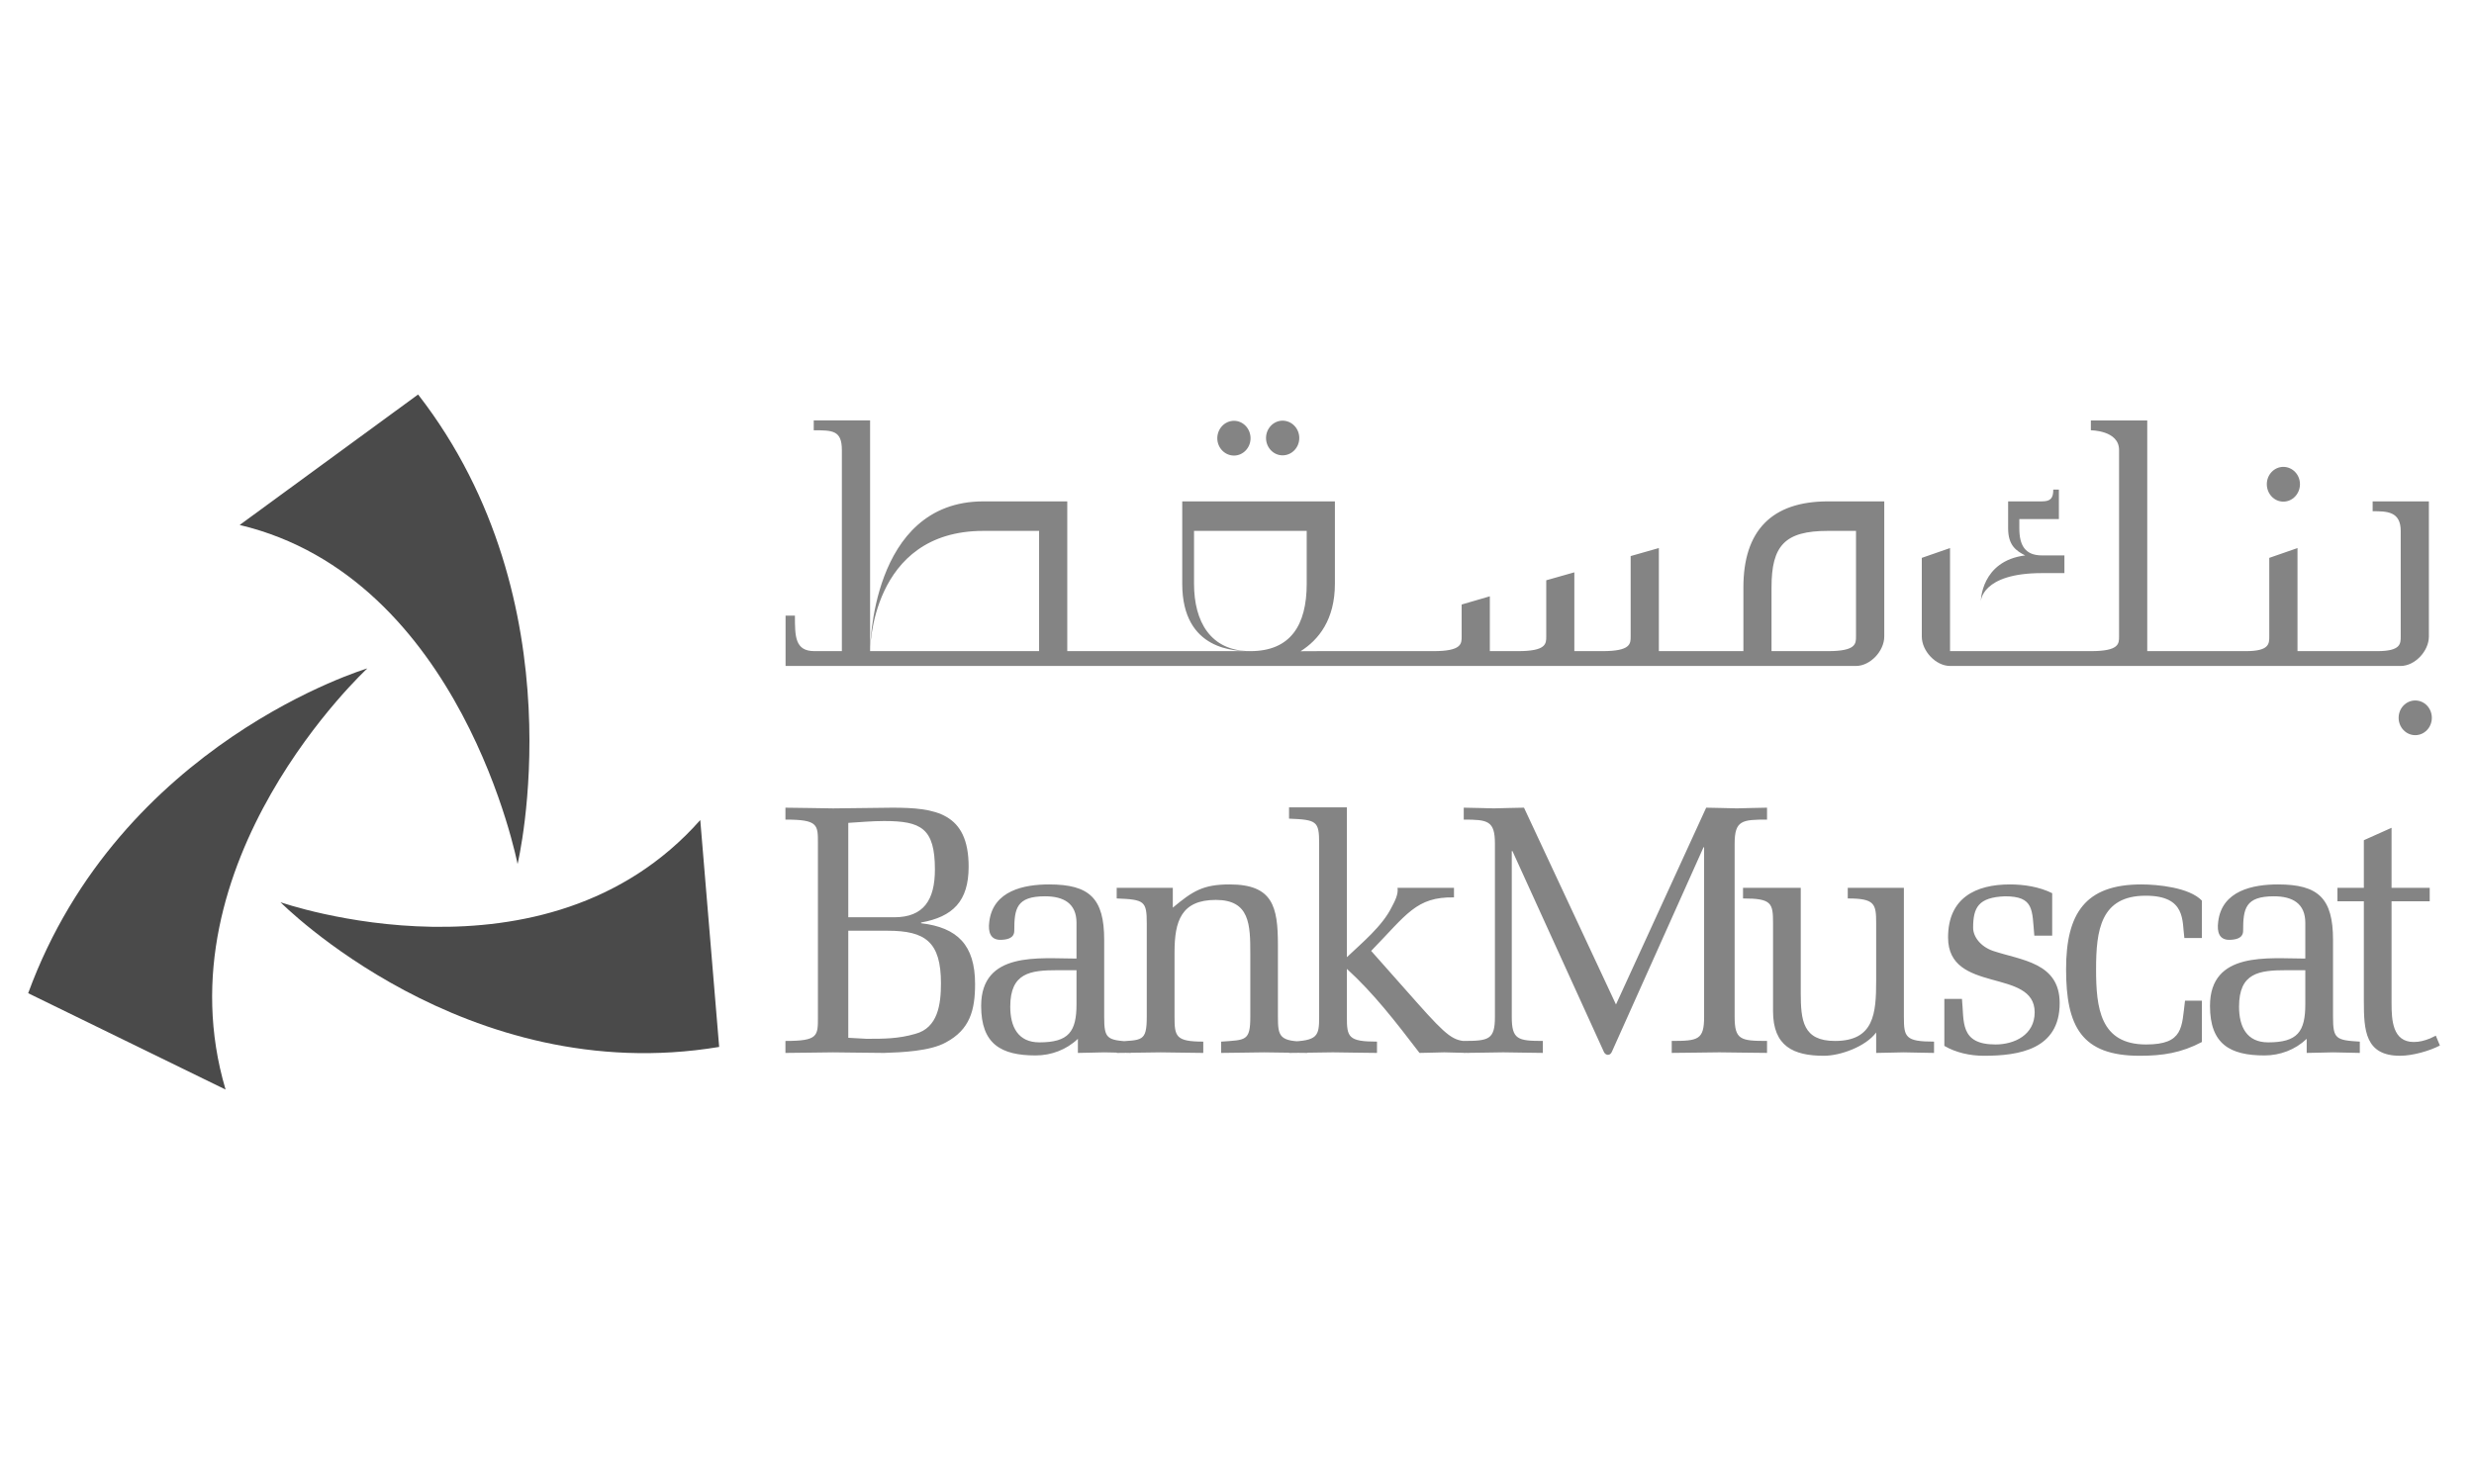 <svg width="100" height="60" viewBox="0 0 161 48" fill="none" xmlns="http://www.w3.org/2000/svg">
<path d="M45.571 29.08L46.801 43.849C30.277 46.602 18.252 34.429 18.252 34.429C18.252 34.429 35.485 40.478 45.571 29.08ZM15.597 9.873L27.209 1.379C37.753 14.969 33.682 31.944 33.682 31.944C33.682 31.944 30.074 13.312 15.597 9.873ZM14.68 46.624L1.833 40.352C7.818 24.006 23.907 19.209 23.907 19.209C23.907 19.209 10.279 31.796 14.68 46.624Z" fill="#4A4A4A"/>
<path d="M55.204 35.409H58.194C60.111 35.409 60.841 34.279 60.841 32.3C60.841 29.609 59.941 29.144 57.535 29.144C56.745 29.144 55.976 29.218 55.204 29.264V35.409ZM55.204 43.254L56.394 43.32C57.513 43.32 58.459 43.32 59.561 42.999C61.041 42.609 61.234 41.067 61.234 39.709C61.234 37.015 60.225 36.285 57.764 36.285H55.204V43.254ZM51.114 43.46C53.249 43.46 53.228 43.136 53.228 41.894V30.616C53.228 29.38 53.249 29.051 51.114 29.051V28.276C52.151 28.296 53.18 28.296 54.214 28.322C54.853 28.322 57.472 28.276 58.07 28.276C60.859 28.276 63.036 28.598 63.036 32.117C63.036 34.369 62.006 35.378 59.941 35.751V35.797C62.309 36.074 63.455 37.221 63.455 39.754C63.455 41.477 63.108 42.721 61.56 43.552C60.533 44.128 58.682 44.202 57.535 44.239C56.438 44.222 55.318 44.222 54.214 44.202C53.18 44.222 52.151 44.222 51.114 44.239V43.46ZM68.839 38.854C67.044 38.854 65.744 39.017 65.744 41.229C65.744 42.54 66.249 43.552 67.64 43.552C69.546 43.552 70.056 42.859 70.056 41.067V38.854H68.839ZM70.056 35.772C70.056 34.509 69.223 34.044 68.006 34.044C66.138 34.044 66.006 34.854 66.006 36.285C66.006 36.806 65.481 36.878 65.062 36.878C64.469 36.854 64.289 36.393 64.378 35.705C64.624 33.659 66.665 33.271 68.273 33.271C70.912 33.271 71.857 34.184 71.857 36.878V41.894C71.857 43.322 72.033 43.412 73.592 43.504V44.239C73.158 44.222 72.522 44.222 71.857 44.202C71.287 44.222 70.716 44.222 70.146 44.239V43.322C69.396 44.036 68.404 44.403 67.395 44.403C65.15 44.403 63.85 43.665 63.85 41.181C63.85 37.598 67.64 38.097 70.056 38.097V35.772ZM76.323 34.782C77.616 33.707 78.281 33.271 80.021 33.271C82.835 33.271 83.163 34.715 83.163 37.221V41.873C83.163 43.186 83.255 43.504 85.084 43.504V44.239C84.178 44.222 83.232 44.222 82.263 44.202C81.294 44.222 80.35 44.222 79.469 44.239V43.504C81.072 43.39 81.366 43.48 81.366 41.873V37.8C81.366 35.887 81.339 34.279 79.122 34.279C76.873 34.279 76.435 35.659 76.435 37.682V41.873C76.435 43.158 76.498 43.504 78.305 43.504V44.239C77.444 44.222 76.498 44.222 75.53 44.202C74.565 44.222 73.616 44.222 72.671 44.239V43.504C74.323 43.39 74.628 43.529 74.628 41.873V35.814C74.628 34.348 74.476 34.256 72.671 34.184V33.492H76.323V34.782ZM87.65 30.993V38.008C88.618 37.087 89.965 35.983 90.571 34.74C90.754 34.393 91.016 33.914 90.947 33.492H94.621V34.115C92.163 34.071 91.548 35.22 89.231 37.598L92.223 40.974C94.207 43.206 94.597 43.478 95.589 43.478V44.239C95.063 44.222 94.513 44.222 93.987 44.201C93.456 44.222 92.907 44.222 92.377 44.239C90.793 42.169 89.388 40.352 87.65 38.768V41.894C87.65 43.206 87.737 43.504 89.61 43.504V44.239C88.661 44.222 87.717 44.222 86.745 44.201C85.781 44.222 84.829 44.222 83.887 44.239V43.504C85.76 43.459 85.846 43.136 85.846 41.894V31.274M85.846 31.512V30.599C85.846 29.153 85.692 29.06 83.887 28.989V28.254H87.65V31.551M110.898 30.851H110.86L104.893 44.171C104.784 44.424 104.52 44.424 104.389 44.201L98.426 31.102H98.381V41.894C98.381 43.367 98.778 43.459 100.404 43.459V44.238C99.552 44.221 98.692 44.221 97.83 44.201C96.978 44.221 96.116 44.221 95.256 44.238V43.459C96.887 43.459 97.285 43.367 97.285 41.894V30.616C97.285 29.12 96.818 29.051 95.256 29.051V28.275C95.915 28.295 96.553 28.295 97.213 28.32C97.878 28.295 98.511 28.295 99.177 28.275L105.163 41.086L111.033 28.275C111.691 28.295 112.353 28.295 113.017 28.32C113.676 28.295 114.331 28.295 114.993 28.275V29.051C113.367 29.051 112.885 29.098 112.885 30.616V41.894C112.885 43.388 113.276 43.459 114.993 43.459V44.238C113.957 44.221 112.924 44.221 111.893 44.201C110.86 44.221 109.818 44.221 108.791 44.238V43.459C110.505 43.459 110.898 43.388 110.898 41.894V30.851ZM122.095 42.908C121.414 43.828 119.766 44.425 118.692 44.425C116.708 44.425 115.384 43.803 115.384 41.525V35.797C115.384 34.485 115.3 34.184 113.431 34.184V33.492H117.187V40.313C117.187 42.124 117.322 43.46 119.414 43.46C121.966 43.46 122.095 41.666 122.095 39.524V35.797C122.095 34.533 122.009 34.184 120.246 34.184V33.492H123.899V41.895C123.899 43.206 123.989 43.504 125.861 43.504V44.239C125.177 44.222 124.538 44.222 123.878 44.202C123.287 44.222 122.688 44.222 122.095 44.239V42.908ZM126.532 40.722H127.678C127.83 42.169 127.502 43.689 129.862 43.689C131.086 43.689 132.41 43.071 132.41 41.596C132.41 40.145 131.002 39.846 129.59 39.455C128.184 39.061 126.774 38.577 126.774 36.721C126.774 34.14 128.584 33.271 130.798 33.271C131.727 33.271 132.717 33.429 133.55 33.841V36.606H132.387C132.235 34.926 132.387 34.044 130.474 34.044C128.754 34.115 128.405 34.761 128.405 36.093C128.405 36.671 128.884 37.316 129.7 37.598C131.549 38.215 134.037 38.353 134.037 40.999C134.037 44.011 131.393 44.425 129.108 44.425C128.208 44.425 127.281 44.221 126.532 43.781V40.722ZM143.291 40.837V43.529C141.949 44.239 140.739 44.425 139.241 44.425C135.46 44.425 134.454 42.516 134.454 38.792C134.454 35.152 135.705 33.271 139.352 33.271C140.43 33.271 142.481 33.473 143.291 34.325V36.758H142.152C141.995 35.659 142.284 34.006 139.635 34.006C136.696 34.006 136.406 36.256 136.406 38.792C136.406 41.318 136.67 43.689 139.665 43.689C142.108 43.689 141.976 42.56 142.194 40.837H143.291ZM148.815 38.854C147.012 38.854 145.71 39.017 145.71 41.229C145.71 42.54 146.213 43.552 147.606 43.552C149.517 43.552 150.022 42.859 150.022 41.067V38.854H148.815ZM150.022 35.772C150.022 34.509 149.189 34.044 147.976 34.044C146.109 34.044 145.976 34.854 145.976 36.285C145.976 36.806 145.45 36.878 145.031 36.878C144.434 36.854 144.262 36.393 144.352 35.705C144.59 33.659 146.638 33.271 148.244 33.271C150.881 33.271 151.826 34.184 151.826 36.878V41.894C151.826 43.322 152.007 43.412 153.569 43.504V44.239C153.128 44.222 152.488 44.222 151.826 44.202C151.258 44.222 150.685 44.222 150.112 44.239V43.322C149.365 44.036 148.377 44.403 147.364 44.403C145.122 44.403 143.819 43.665 143.819 41.181C143.819 37.598 147.606 38.097 150.022 38.097V35.772ZM155.635 34.369V40.999C155.635 42.098 155.698 43.528 157.085 43.528C157.461 43.528 157.789 43.435 158.144 43.295L158.515 43.116L158.781 43.757C158.118 44.104 157.016 44.424 156.185 44.424C153.922 44.424 153.832 42.769 153.832 40.887V34.369H152.114V33.491H153.832V30.392L155.635 29.585V33.491H158.118V34.369H155.635Z" fill="#848484"/>
<path d="M156.231 19.05C157.15 19.05 158.064 18.085 158.064 17.131C158.064 16.39 158.064 8.337 158.064 8.337H154.404V8.978C155.316 8.978 156.231 8.978 156.231 10.259C156.231 11.101 156.231 16.648 156.231 17.131C156.231 17.607 156.231 18.085 154.704 18.085C153.828 18.085 149.514 18.085 149.514 18.085V11.376L147.677 12.014V17.131C147.677 17.607 147.677 18.085 146.152 18.085H139.736V3.068H136.067V3.71C136.067 3.71 137.902 3.71 137.902 4.989C137.902 5.899 137.902 14.265 137.902 17.131C137.902 17.607 137.902 18.085 136.067 18.085H126.902V11.376L125.064 12.014C125.064 12.014 125.064 16.168 125.064 17.131C125.064 18.085 125.984 19.05 126.902 19.05C127.856 19.05 154.404 19.05 156.231 19.05ZM148.592 6.091C147.998 6.091 147.517 6.597 147.517 7.218C147.517 7.843 147.998 8.353 148.592 8.353C149.191 8.353 149.674 7.843 149.674 7.218C149.674 6.597 149.191 6.091 148.592 6.091ZM157.176 21.297C156.581 21.297 156.095 21.799 156.095 22.426C156.095 23.05 156.581 23.555 157.176 23.555C157.774 23.555 158.256 23.05 158.256 22.426C158.256 21.799 157.774 21.297 157.176 21.297ZM118.954 18.085C120.783 18.085 120.783 17.607 120.783 17.13V10.258H118.954C116.145 10.258 115.285 11.219 115.285 13.93C115.285 15.149 115.285 18.085 115.285 18.085C115.285 18.085 118.037 18.085 118.954 18.085ZM51.122 19.05V15.772H51.731C51.731 17.13 51.731 18.085 53.005 18.085C54.28 18.085 54.786 18.085 54.786 18.085C54.786 18.085 54.786 5.988 54.786 4.989C54.786 3.709 54.172 3.709 52.956 3.709V3.066H56.623V18.085H67.621V10.258C67.621 10.258 66.026 10.258 63.994 10.258C56.623 10.258 56.623 18.085 56.623 18.085C56.623 18.085 56.623 8.337 63.994 8.337H69.454V18.085C69.454 18.085 81.049 18.085 81.368 18.085C83.97 18.085 85.037 16.413 85.037 13.697V10.258H77.704V13.697C77.704 16.168 78.775 18.085 81.368 18.085C80.455 18.085 76.936 18.085 76.936 13.697V8.337H86.871V13.697C86.871 16.034 85.815 17.35 84.637 18.091L85.876 18.085C85.876 18.085 92.332 18.085 93.285 18.085C95.12 18.085 95.12 17.607 95.12 17.13C95.12 16.648 95.12 15.051 95.12 15.051L96.954 14.516V18.085H98.785C100.625 18.085 100.625 17.607 100.625 17.13C100.625 16.648 100.625 13.473 100.625 13.473L102.453 12.955V18.085H104.287C106.118 18.085 106.118 17.607 106.118 17.13C106.118 16.648 106.118 11.897 106.118 11.897L107.953 11.374V18.085H113.455C113.455 18.085 113.455 15.772 113.455 13.93C113.455 10.258 115.285 8.337 118.954 8.337H122.622C122.622 8.337 122.622 16.413 122.622 17.13C122.622 18.085 121.706 19.05 120.783 19.05C118.954 19.05 51.122 19.05 51.122 19.05ZM80.305 3.092C79.705 3.092 79.218 3.603 79.218 4.229C79.218 4.847 79.705 5.355 80.305 5.355C80.898 5.355 81.382 4.847 81.382 4.229C81.382 3.603 80.898 3.092 80.305 3.092ZM83.465 3.083C82.876 3.083 82.389 3.591 82.389 4.21C82.389 4.836 82.876 5.34 83.465 5.34C84.067 5.34 84.553 4.836 84.553 4.21C84.553 3.591 84.067 3.083 83.465 3.083ZM132.883 13.006C128.921 13.006 128.904 14.857 128.904 14.857C128.904 14.857 128.904 12.218 131.792 11.854C131.218 11.565 130.683 11.208 130.683 10.097V8.336C130.683 8.336 132.518 8.336 132.883 8.336C133.43 8.336 133.624 8.144 133.62 7.57H133.986V9.488H131.412V10.097C131.412 11.182 131.777 11.854 132.883 11.854H134.346V13.006H132.883Z" fill="#848484"/>
</svg>
